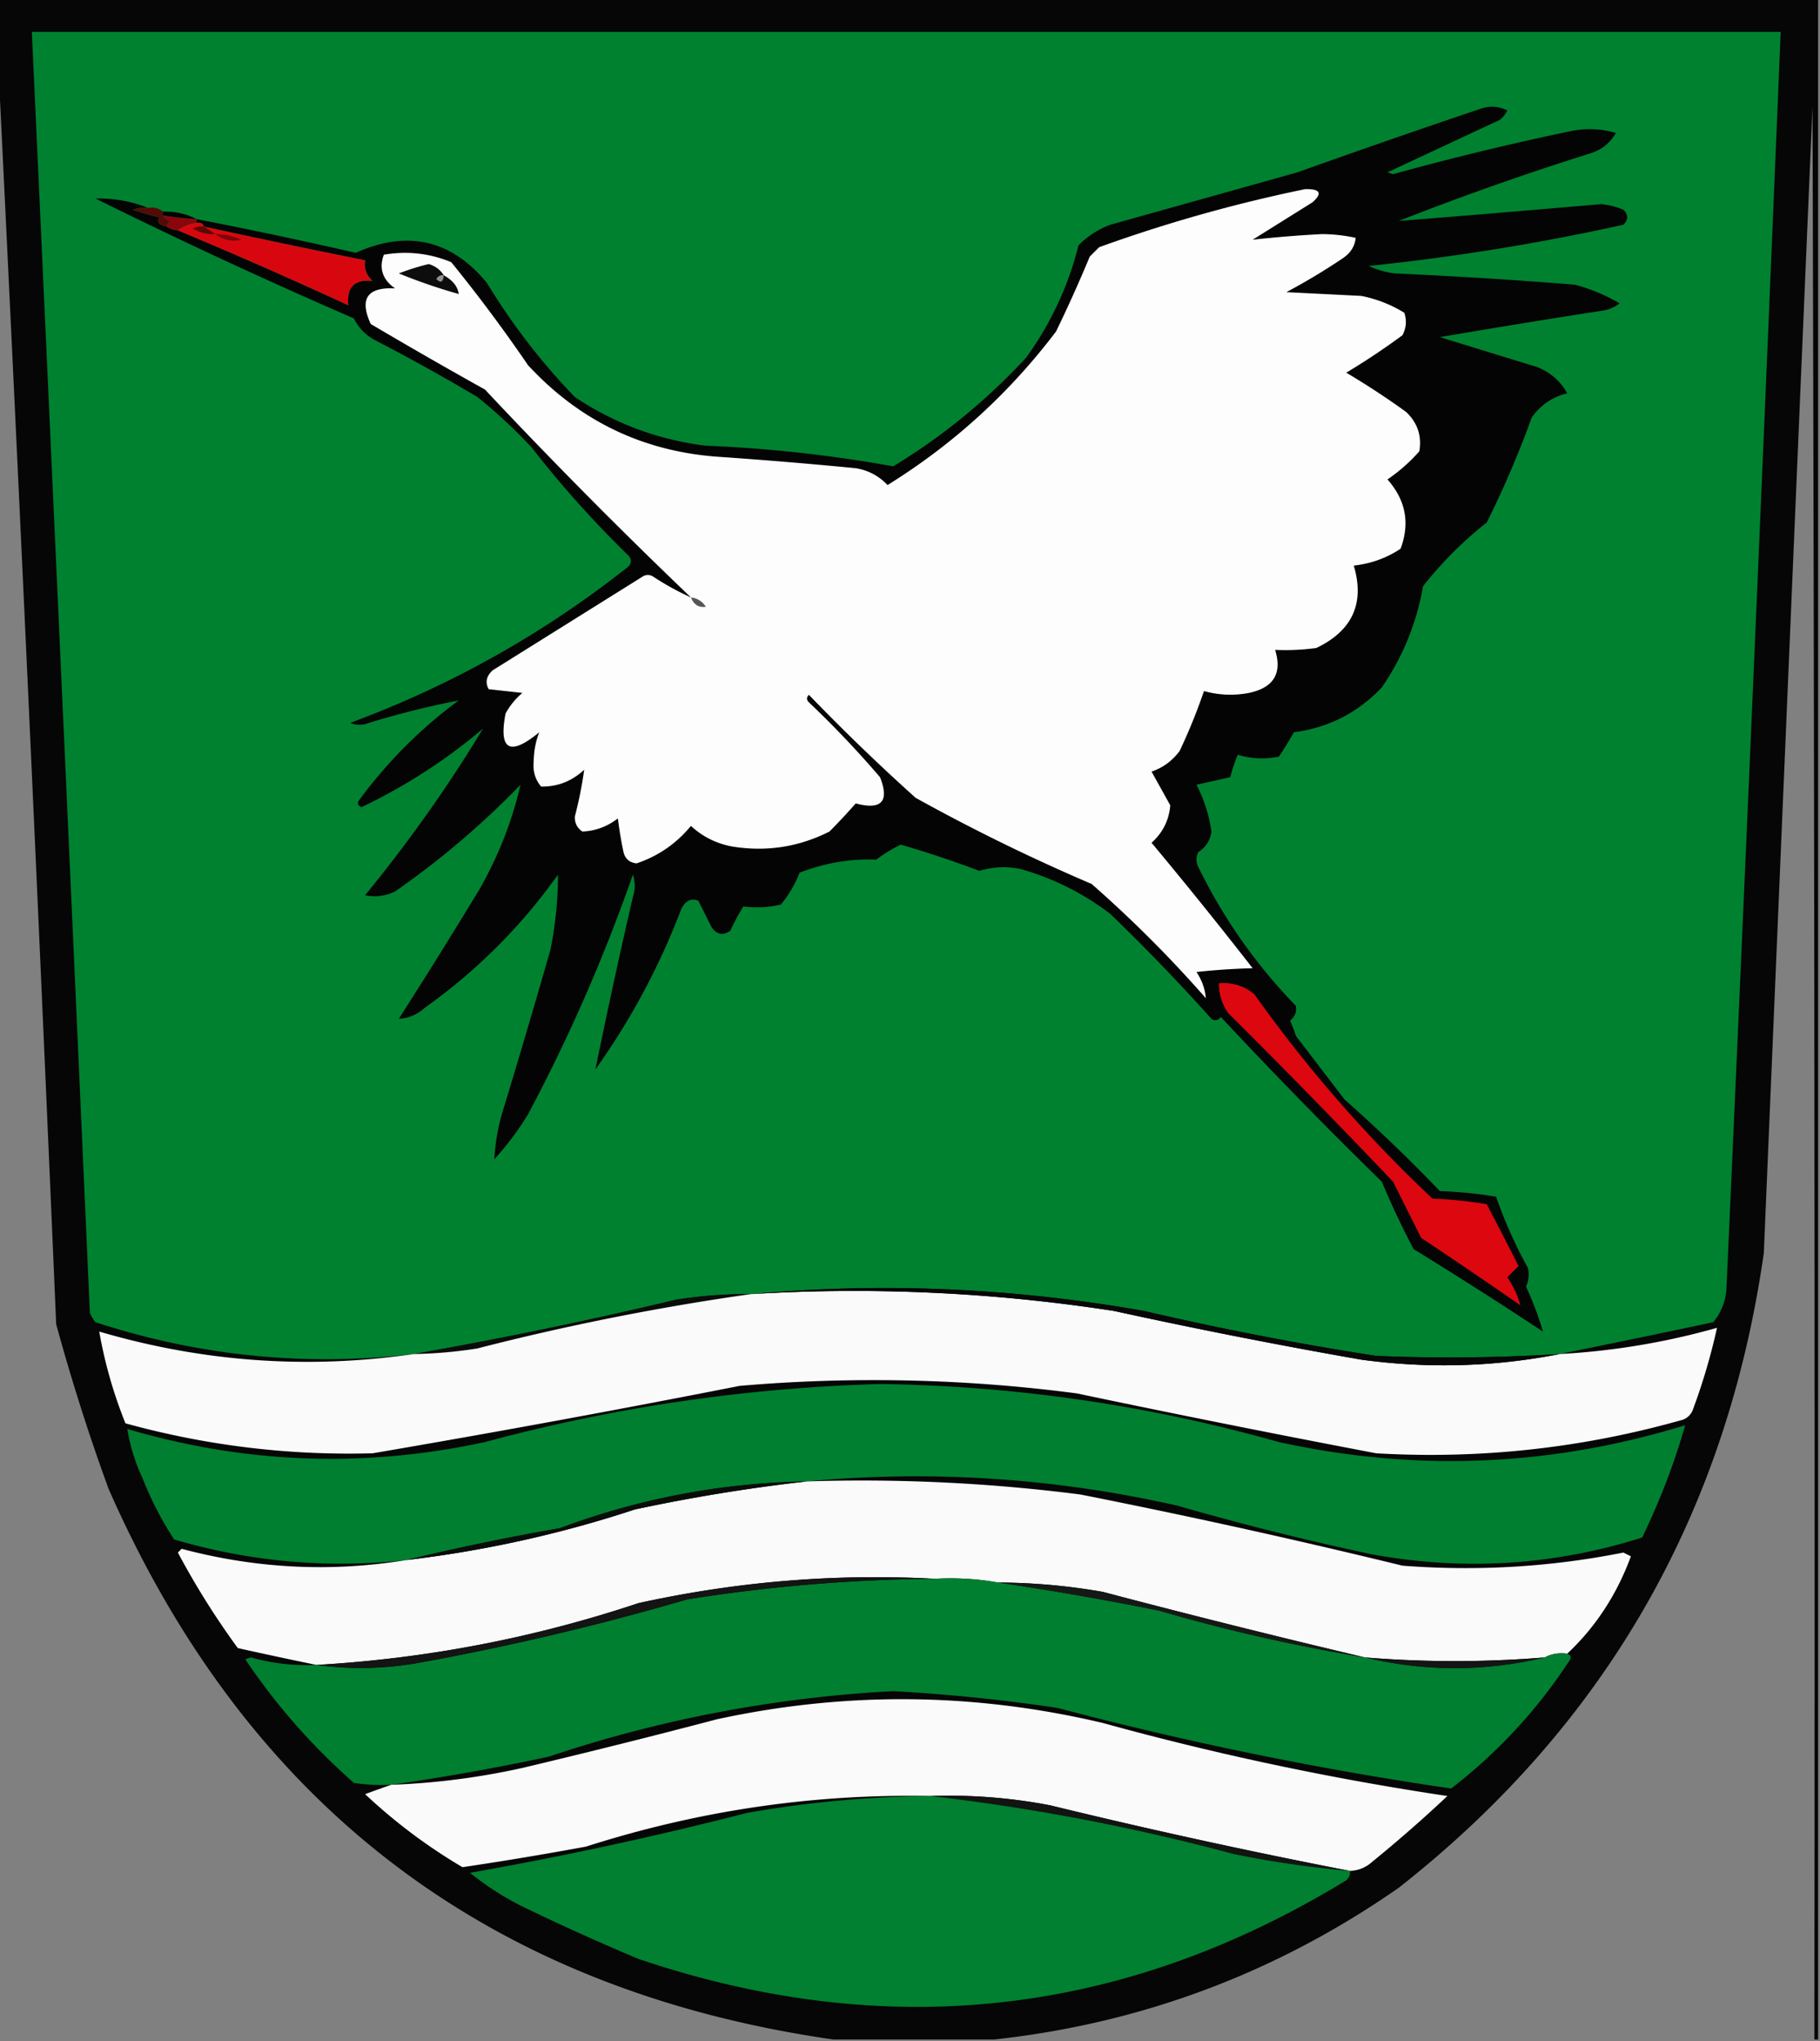 <svg xmlns="http://www.w3.org/2000/svg" width="486" height="545" style="shape-rendering:geometricPrecision;text-rendering:geometricPrecision;image-rendering:optimizeQuality;fill-rule:evenodd;clip-rule:evenodd"><rect width="100%" height="100%" fill="#808080" stroke="none"/><path style="opacity:.963" fill="#010201" d="M-.5-.5h486v545h-1c.167-172 0-344-.5-516a538806.17 538806.17 0 0 0-13 306c-9.95 69.765-42.45 126.265-97.5 169.5-32.604 22.699-68.604 36.199-108 40.5h-43c-91.697-13.197-156.197-62.197-193.5-147a548.174 548.174 0 0 1-14-44A52190.473 52190.473 0 0 0-.5 16.5v-17z"/><path style="opacity:1" fill="#008130" d="M416.5 361.5a471.383 471.383 0 0 1-49 .5 847.298 847.298 0 0 1-62-12c-34.96-6.18-69.96-7.68-105-4.5a121.359 121.359 0 0 0-20 1.5 1187.565 1187.565 0 0 1-70 14.5c-28.982 3.381-57.316.547-85-8.5a9.465 9.465 0 0 1-1.5-2.5A215001.767 215001.767 0 0 0 8.5 8.5h467a88894.276 88894.276 0 0 1-14.5 336c-.345 3.262-1.512 6.095-3.5 8.5a4603.113 4603.113 0 0 1-41 8.5z"/><path style="opacity:1" fill="#030403" d="M39.5 55.5a8.434 8.434 0 0 0-4 .5 54.658 54.658 0 0 0 7 2c-.651 1.308.015 2.141 2 2.5.891.61 1.891.943 3 1a1335.66 1335.66 0 0 1 45.5 20c-.5-4.833 1.667-7 6.5-6.5-1.655-1.444-2.322-3.278-2-5.5a2449.436 2449.436 0 0 1-43-9c-.342-.838-1.008-1.172-2-1v-1c14.2 2.757 28.366 5.757 42.5 9 13.8-6.181 25.466-3.514 35 8a173.069 173.069 0 0 0 23.5 30.5c10.617 7.095 22.284 11.429 35 13a361.926 361.926 0 0 1 50 5.5c13.08-7.891 24.913-17.557 35.5-29 6.583-9.073 11.25-19.073 14-30a23.161 23.161 0 0 1 8.5-5.5c16.677-4.668 33.343-9.335 50-14a2671.426 2671.426 0 0 1 49-17c2.402-.814 4.735-.647 7 .5a7.253 7.253 0 0 1-2 2.5l-30 14 1.5.5A758.545 758.545 0 0 1 419.5 35a24.558 24.558 0 0 1 12 .5c-1.591 2.756-3.924 4.589-7 5.5a770.094 770.094 0 0 0-51 18c17.975-1.43 35.975-2.93 54-4.5 2.077.192 4.077.692 6 1.5 1.333 1.333 1.333 2.667 0 4a601.816 601.816 0 0 1-68 11 22.5 22.5 0 0 0 7 2c16.025.723 32.025 1.723 48 3a47.352 47.352 0 0 1 12 5c-1.449 1.117-3.116 1.784-5 2a2888.374 2888.374 0 0 0-43 7 6564.24 6564.24 0 0 0 26 8c3.497 1.41 6.164 3.744 8 7-3.968.964-7.135 3.131-9.5 6.5a258.934 258.934 0 0 1-12 28c-6.279 4.946-11.946 10.612-17 17-1.724 9.849-5.391 18.849-11 27-6.411 6.789-14.244 10.789-23.5 12a86.653 86.653 0 0 1-4 6.5c-3.725.76-7.392.593-11-.5a51.28 51.28 0 0 0-2 6l-9 2a39.609 39.609 0 0 1 4 12.5c-.317 2.328-1.484 4.161-3.5 5.5-.667 1.333-.667 2.667 0 4 6.692 13.697 15.358 26.03 26 37 .333 1.547-.167 2.88-1.5 4a28.931 28.931 0 0 1 1.5 4l13 17a441.019 441.019 0 0 1 25.5 24.5 114.67 114.67 0 0 1 15 1.5 120.842 120.842 0 0 0 8.5 19c.395 1.679.228 3.345-.5 5 1.845 3.995 3.345 7.995 4.5 12a1169.728 1169.728 0 0 0-34.5-22 222.59 222.59 0 0 1-8.5-18 1336.46 1336.46 0 0 1-43-44c-.718.951-1.551 1.117-2.5.5a533.644 533.644 0 0 0-27-28 71.121 71.121 0 0 0-24-12c-3.725-.76-7.392-.593-11 .5a268.428 268.428 0 0 0-21-7 39.075 39.075 0 0 0-6.5 4c-6.963-.277-13.796.889-20.5 3.5a29.935 29.935 0 0 1-5 8.5c-3.3.774-6.634.941-10 .5a60.631 60.631 0 0 0-3.5 6.5c-1.938 1.36-3.604 1.027-5-1l-3.5-7c-1.829-.782-3.329-.116-4.5 2-5.856 15.383-13.523 29.716-23 43a1753.584 1753.584 0 0 1 10-46c.667-2 .667-4 0-6a454.345 454.345 0 0 1-28 64 78.664 78.664 0 0 1-9 12 55.428 55.428 0 0 1 2-12 2629.525 2629.525 0 0 0 13-44c1.33-6.634 1.997-13.3 2-20-9.833 13.833-21.667 25.667-35.5 35.5-2.069 1.874-4.402 2.874-7 3a1750.311 1750.311 0 0 0 21.5-34.5c5.073-8.904 8.74-18.237 11-28a226.307 226.307 0 0 1-33.5 28.5c-2.577 1.25-5.243 1.584-8 1 11.67-14.237 22.17-29.071 31.5-44.5a148.805 148.805 0 0 1-32.5 21c-1.021-.502-1.188-1.168-.5-2 7.5-10.167 16.333-19 26.5-26.5a233.93 233.93 0 0 0-24 6c-1.667.667-3.333.667-5 0 26.89-9.943 51.557-23.777 74-41.5 1.083-.865 1.249-1.865.5-3a280.973 280.973 0 0 1-26-29 138.27 138.27 0 0 0-14.5-13.5 530.024 530.024 0 0 0-27-15c-2.667-1.333-4.667-3.333-6-6a1485.513 1485.513 0 0 1-69-32c4.914-.1 9.58.734 14 2.5z"/><path style="opacity:1" fill="#fdfdfd" d="M184.5 159.5a1441.875 1441.875 0 0 1-55-55.5A1372.16 1372.16 0 0 1 99 86.5c-3.088-6.727-.921-9.893 6.5-9.5-3.356-2.347-4.356-5.347-3-9 6.224-1.06 12.224-.394 18 2A410.917 410.917 0 0 1 141 97.5c13.92 15.044 31.086 23.21 51.5 24.5 12.016.834 24.016 1.834 36 3 3.372.562 6.205 2.062 8.5 4.5 17.55-10.884 32.55-24.551 45-41a379.474 379.474 0 0 0 9-20l2.5-2.5a397.92 397.92 0 0 1 55-15.5c4.039-.09 4.706 1.077 2 3.5l-16 10a316.328 316.328 0 0 1 18.5-1.5c3.086.022 6.086.355 9 1-.195 2.245-1.362 4.078-3.5 5.5a169.463 169.463 0 0 1-15 9l20 1c4.12.82 7.954 2.32 11.5 4.5.687 2.067.52 4.067-.5 6a190.87 190.87 0 0 1-15 10 208.557 208.557 0 0 1 16 10.5c3.044 2.912 4.211 6.412 3.5 10.5a45.255 45.255 0 0 1-8.5 7.5c4.881 5.512 6.048 11.678 3.5 18.5-3.74 2.491-7.907 3.991-12.5 4.5 2.98 10.05-.354 17.383-10 22a60.931 60.931 0 0 1-11 .5c1.94 6.273-.394 10.106-7 11.5-4.058.767-8.058.6-12-.5a152.88 152.88 0 0 1-6.5 16c-1.961 2.635-4.461 4.469-7.5 5.5l5 9c-.334 3.987-2 7.32-5 10a1293.165 1293.165 0 0 1 27 33.5c-4.979.12-9.979.453-15 1 1.463 2.229 2.297 4.563 2.5 7-9.5-10.833-19.667-21-30.5-30.5a510.42 510.42 0 0 1-47-23 553.24 553.24 0 0 1-28.5-27.5c-.667.667-.667 1.333 0 2a268.134 268.134 0 0 1 19 20c2.56 6.493.394 8.826-6.5 7a164.703 164.703 0 0 1-7 7.5c-8.217 4.149-16.884 5.482-26 4-4.219-.791-7.886-2.625-11-5.5-3.881 4.714-8.714 8.047-14.5 10-1.882-.188-3.048-1.188-3.5-3a98.305 98.305 0 0 1-1.5-9c-2.882 2.202-6.049 3.369-9.5 3.5-1.394-.956-2.061-2.289-2-4a107.803 107.803 0 0 0 2.5-12.5c-3.297 3.072-7.13 4.572-11.5 4.5-1.545-1.822-2.212-3.989-2-6.5.044-2.924.544-5.591 1.5-8-7.872 6.467-10.872 4.8-9-5a18.778 18.778 0 0 1 4.5-5.5l-9-1c-.979-1.779-.646-3.445 1-5l40-25c1-.667 2-.667 3 0a73.609 73.609 0 0 0 10 5.5z"/><path style="opacity:1" fill="#520b07" d="M39.5 55.5c1.599-.268 2.932.066 4 1v1c.417.722 1.084 1.222 2 1.5-.556.383-.89.883-1 1.5-1.985-.359-2.651-1.192-2-2.5a54.658 54.658 0 0 1-7-2 8.434 8.434 0 0 1 4-.5z"/><path style="opacity:1" fill="#8b050c" d="M43.5 57.5c2.982.463 5.982.796 9 1v1c-1.903.296-3.57.962-5 2a5.728 5.728 0 0 1-3-1c.11-.617.444-1.117 1-1.5-.916-.278-1.583-.778-2-1.5z"/><path style="opacity:1" fill="#000200" d="M43.5 57.5v-1c3.281-.08 6.281.587 9 2a104.613 104.613 0 0 1-9-1z"/><path style="opacity:1" fill="#d8070f" d="M52.5 59.5c.992-.172 1.658.162 2 1a2449.436 2449.436 0 0 0 43 9c-.322 2.222.345 4.056 2 5.5-4.833-.5-7 1.667-6.5 6.5a1335.66 1335.66 0 0 0-45.5-20c1.43-1.038 3.097-1.704 5-2z"/><path style="opacity:1" fill="#5d0807" d="m54.5 60.5 3 2a10.1 10.1 0 0 1-6-1.5 4.932 4.932 0 0 1 3-.5z"/><path style="opacity:1" fill="#7d040b" d="M57.5 62.5c2.427.023 4.76.523 7 1.5-2.64.588-4.973.088-7-1.5z"/><path style="opacity:1" fill="#0d0d0d" d="M118.5 73.5c2.403 1.335 3.736 3.002 4 5a150.725 150.725 0 0 1-16-5.5 59.285 59.285 0 0 1 8-2.5c1.761.535 3.094 1.535 4 3z"/><path style="opacity:1" fill="#919191" d="M118.5 73.5c-.139 1.837-.806 2.17-2 1 .457-.797 1.124-1.13 2-1z"/><path style="opacity:1" fill="#565656" d="M184.5 159.5c1.696.185 3.029 1.019 4 2.5-1.912.279-3.246-.554-4-2.5z"/><path style="opacity:1" fill="#dd070f" d="M325.5 262.5c3.615-.294 6.782.706 9.5 3 13.968 19.646 29.802 37.812 47.5 54.5 4.918.195 9.751.695 14.5 1.5 2.91 5.527 5.743 11.027 8.5 16.5l-3 3c1.646 2.449 2.813 4.949 3.5 7.5a1514.51 1514.51 0 0 0-26.5-18l-7.5-15a2207.852 2207.852 0 0 0-44-45c-1.707-2.409-2.54-5.075-2.5-8z"/><path style="opacity:1" fill="#0a0c0a" d="M200.5 345.5a672.773 672.773 0 0 0-73 14.5 119.947 119.947 0 0 1-17 1.5 1187.565 1187.565 0 0 0 70-14.5 121.359 121.359 0 0 1 20-1.5z"/><path style="opacity:1" fill="#fafafa" d="M416.5 361.5a193.07 193.07 0 0 0 42-7 165.78 165.78 0 0 1-6.5 22c-.5 1.167-1.333 2-2.5 2.5-26.818 7.615-54.151 10.615-82 9a4238.774 4238.774 0 0 1-80-16 416.366 416.366 0 0 0-90-2 3926.006 3926.006 0 0 1-98 18c-22.403.616-44.403-2.05-66-8a121.894 121.894 0 0 1-7-24.5c27.67 8.124 55.67 10.124 84 6a119.947 119.947 0 0 0 17-1.5 672.773 672.773 0 0 1 73-14.5 453.33 453.33 0 0 1 97 4.5c21.91 4.797 43.91 9.13 66 13 17.905 2.429 35.571 1.929 53-1.5z"/><path style="opacity:1" fill="#060706" d="M416.5 361.5c-17.429 3.429-35.095 3.929-53 1.5-22.09-3.87-44.09-8.203-66-13a453.33 453.33 0 0 0-97-4.5c35.04-3.18 70.04-1.68 105 4.5a847.298 847.298 0 0 0 62 12c16.346.683 32.679.516 49-.5z"/><path style="opacity:1" fill="#007f30" d="M215.5 395.5c-22.783.391-44.783 4.557-66 12.5a636.163 636.163 0 0 0-41 8.5c-21.044 2.31-41.71.476-62-5.5a90.325 90.325 0 0 1-8.5-16.5 48.791 48.791 0 0 1-4-13c31.482 9.293 63.316 10.459 95.5 3.5A453.787 453.787 0 0 1 235 369.5c36.195.504 71.695 5.671 106.5 15.5 36.573 8.018 72.74 6.518 108.5-4.5-2.902 10.184-6.735 20.184-11.5 30-23.582 7.439-47.582 8.939-72 4.5a740.644 740.644 0 0 1-52-13c-32.838-7.415-65.838-9.582-99-6.5z"/><path style="opacity:1" fill="#fafafa" d="M215.5 395.5a458.943 458.943 0 0 1 73 3.5 1997.783 1997.783 0 0 1 86 19c19.874 1.537 39.54.371 59-3.5l2 1c-3.732 10.184-9.399 18.851-17 26-2.235-.295-4.235.039-6 1a295.42 295.42 0 0 1-48 0 2754.267 2754.267 0 0 1-70-17.5 164.272 164.272 0 0 0-28-2.5c-5.475-.989-11.142-1.322-17-1-26.439-1.431-52.773.735-79 6.5-27.923 9.313-56.59 14.813-86 16.5a1272.827 1272.827 0 0 1-21-4.5 211.612 211.612 0 0 1-16-25.5l1-1c19.917 5.296 39.917 6.296 60 3a310.333 310.333 0 0 0 61-13.5 471.57 471.57 0 0 1 46-7.5z"/><path style="opacity:1" fill="#090d0a" d="M215.5 395.5a471.57 471.57 0 0 0-46 7.5 310.333 310.333 0 0 1-61 13.5 636.163 636.163 0 0 1 41-8.5c21.217-7.943 43.217-12.109 66-12.5z"/><path style="opacity:1" fill="#007f30" d="M249.5 421.5c5.858-.322 11.525.011 17 1a817.863 817.863 0 0 1 43 7.5 468.579 468.579 0 0 0 55 12.5c15.981 3.806 31.981 3.806 48 0 1.765-.961 3.765-1.295 6-1 1.025.397 1.192 1.063.5 2-8.593 13.093-19.093 24.426-31.5 34a945.682 945.682 0 0 1-105-21.5 466.328 466.328 0 0 0-44-4.5c-31.478 1.663-62.145 7.496-92 17.5a627.859 627.859 0 0 1-42 7.5 50.464 50.464 0 0 1-10-.5c-11.156-9.814-20.823-20.814-29-33l1.5-.5a55.586 55.586 0 0 0 17.5 2c8.863 1.232 17.863 1.065 27-.5a705.595 705.595 0 0 0 72-17 441.054 441.054 0 0 1 66-5.5z"/><path style="opacity:1" fill="#151916" d="M266.5 422.5c9.4.033 18.733.866 28 2.5a2754.267 2754.267 0 0 0 70 17.5 468.579 468.579 0 0 1-55-12.5 817.863 817.863 0 0 0-43-7.5z"/><path style="opacity:1" fill="#131413" d="M249.5 421.5a441.054 441.054 0 0 0-66 5.5 705.595 705.595 0 0 1-72 17c-9.137 1.565-18.137 1.732-27 .5 29.41-1.687 58.077-7.187 86-16.5 26.227-5.765 52.561-7.931 79-6.5z"/><path style="opacity:1" fill="#141514" d="M364.5 442.5a295.42 295.42 0 0 0 48 0c-16.019 3.806-32.019 3.806-48 0z"/><path style="opacity:1" fill="#fafafa" d="M360.5 499.5c-26.681-5.166-53.348-11-80-17.5a142.437 142.437 0 0 0-32-2.5c-31.221-.634-61.888 3.866-92 13.5a950.4 950.4 0 0 1-33 5.5 146.556 146.556 0 0 1-26-19.5c2.427-.902 4.76-1.736 7-2.5a193.5 193.5 0 0 0 35-4.5 2255.111 2255.111 0 0 0 52-13c34.393-7.451 68.726-7.117 103 1a778.083 778.083 0 0 0 92 19.5 368.136 368.136 0 0 1-20 17.5c-1.717 1.559-3.717 2.392-6 2.5z"/><path style="opacity:1" fill="#111411" d="M248.5 479.5c10.763-.372 21.43.461 32 2.5a1707.467 1707.467 0 0 0 80 17.5 276.99 276.99 0 0 1-31-4.5c-26.762-7.187-53.762-12.354-81-15.5z"/><path style="opacity:1" fill="#008030" d="M248.5 479.5c27.238 3.146 54.238 8.313 81 15.5a276.99 276.99 0 0 0 31 4.5c.086.996-.248 1.829-1 2.5-59.578 36.398-122.578 43.398-189 21a645.16 645.16 0 0 1-31-14 76.745 76.745 0 0 1-14-9 983.967 983.967 0 0 0 74-16 296.715 296.715 0 0 1 49-4.5z"/></svg>
